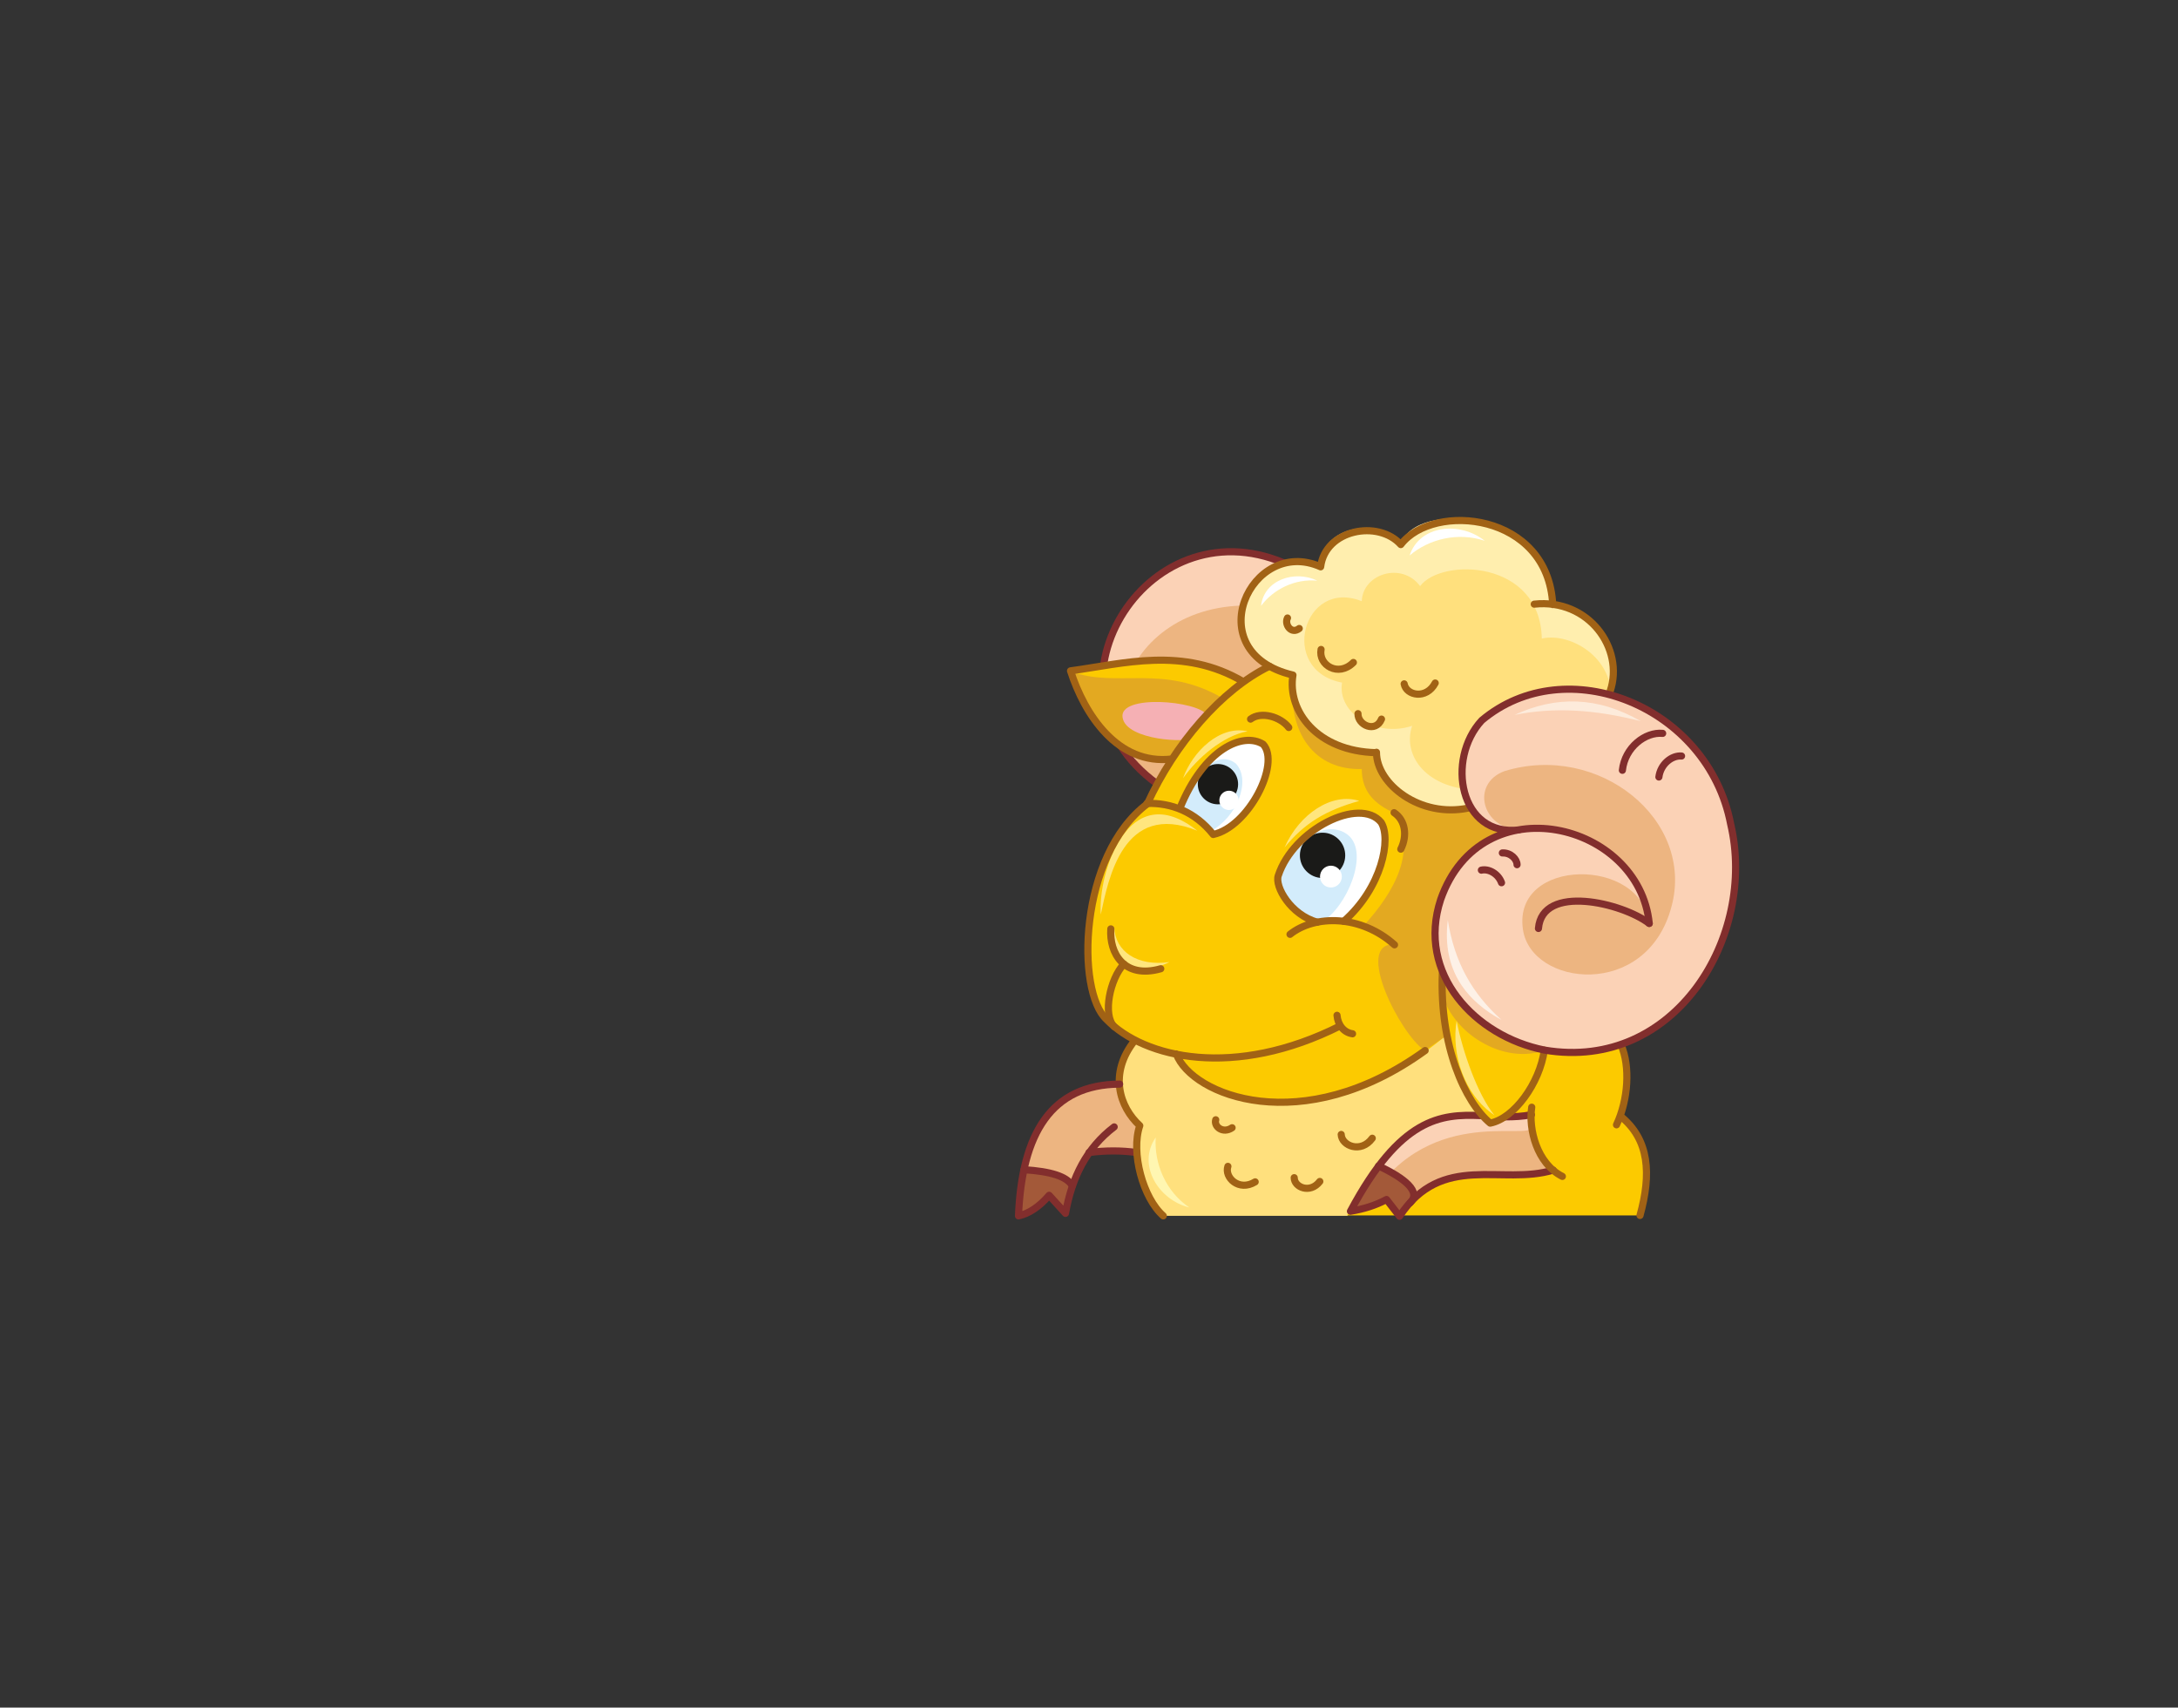 <?xml version="1.0" encoding="utf-8"?>
<!-- Generator: Adobe Illustrator 21.1.0, SVG Export Plug-In . SVG Version: 6.00 Build 0)  -->
<svg version="1.1" id="Layer_1" xmlns="http://www.w3.org/2000/svg" xmlns:xlink="http://www.w3.org/1999/xlink" x="0px" y="0px"
	 viewBox="0 0 519 407" style="enable-background:new 0 0 519 407;" xml:space="preserve">
<rect x="0" y="0" width="519" height="407" fill="#333333" stroke="none"/>
<style type="text/css">
	.st0{fill-rule:evenodd;clip-rule:evenodd;fill:#EDB581;}
	.st1{fill-rule:evenodd;clip-rule:evenodd;fill:#FFE07D;}
	.st2{fill-rule:evenodd;clip-rule:evenodd;fill:#FCCA00;}
	.st3{fill-rule:evenodd;clip-rule:evenodd;fill:#FBD2B6;}
	.st4{fill-rule:evenodd;clip-rule:evenodd;fill:#E3A921;}
	.st5{fill:none;stroke:#822E2D;stroke-width:1.702;stroke-linecap:round;stroke-linejoin:round;stroke-miterlimit:22.926;}
	.st6{fill-rule:evenodd;clip-rule:evenodd;fill:#FFEEAE;}
	.st7{fill-rule:evenodd;clip-rule:evenodd;fill:#F5B0B4;}
	.st8{fill-rule:evenodd;clip-rule:evenodd;fill:#FFF6B1;}
	.st9{fill-rule:evenodd;clip-rule:evenodd;fill:#FFE67E;}
	.st10{fill-rule:evenodd;clip-rule:evenodd;fill:#FFFFFF;}
	.st11{fill-rule:evenodd;clip-rule:evenodd;fill:#D3ECFB;}
	.st12{fill-rule:evenodd;clip-rule:evenodd;fill:#1A1A18;}
	.st13{fill:none;stroke:#A16215;stroke-width:1.702;stroke-linecap:round;stroke-linejoin:round;stroke-miterlimit:22.926;}
	.st14{fill-rule:evenodd;clip-rule:evenodd;fill:#A35939;}
	.st15{fill-rule:evenodd;clip-rule:evenodd;fill:#FDEBDB;}
	.st16{fill-rule:evenodd;clip-rule:evenodd;fill:#FDF1E7;}
</style>
<path class="st0" d="M266.8,258.4c-13,0.1-20.1,7.5-22.8,20.5l9,1.8l2.5,2.1l4-7.9h11.3l1.3-5.9L266.8,258.4z"/>
<path class="st1" d="M270.5,247.9l88.7-20.1l27.2,21.2c2.6,11.5,0.1,18.8-4.7,24.2l-16.8-7.5c-17.4,0.2-32.3-1.5-43.8,24.1h-43.8
	c-4-3.8-7.9-13.7-5.6-21.5C267.4,264.6,264.2,255.9,270.5,247.9z"/>
<path class="st2" d="M359.2,227.8l27.2,21.2c2.6,11.5,0.8,13.1-0.3,17c6.6,4.9,8,11.6,5.2,22.3l-0.5,1.4H321l2-4l6.4-1.8l5.2,4.5
	c8.2-11.7,23.7-6.4,35.5-9.5c-3.7-2.8-5.5-7.2-5.2-13.2l-6.3,0.5l-10.5-8.6C355.9,249.8,342.1,241.5,359.2,227.8z"/>
<path class="st3" d="M275.7,186.8l32.4-26l-2.1-26.7C273,120.1,245.6,164.9,275.7,186.8z"/>
<path class="st3" d="M370.1,278.9c-3.5-3.1-5.2-7.5-5.2-13.2c-13.8,2.8-26.1-8.7-43.1,23c3.1-0.5,6-1.4,8.6-2.8l3.1,4
	C343.6,274.7,357.9,282.6,370.1,278.9z"/>
<path class="st0" d="M370.1,278.9c-3.5-3.1-5.1-4.5-5.1-10.2c-0.6,3.4-25.8-6-39.9,19.3c3.1-0.5,2.7-0.7,5.3-2.1l3.1,4
	C343.6,274.7,357.9,282.6,370.1,278.9z"/>
<path class="st2" d="M343.8,233.5c5.1,9.2,16,15.7,25.1,17c-1.8,3-1.3,9.4-13.8,17.3C347.9,260.4,341.4,245.2,343.8,233.5z"/>
<path class="st0" d="M275.7,186.8l38.5-14.8l-2-25.1C274.7,134.6,254.9,169.4,275.7,186.8z"/>
<path class="st2" d="M280.2,251.2c7.3,11.5,33.8,21.5,64.6-4.6l-1-14.8c-6.9-16.5,4.8-32.6,18.3-34.1c-4.9,0.9-8.7-0.7-11.3-4.8
	l-33.3-42.2l-15.1,8c-11.5,5.6-22.6,18.6-29.1,32.8c-16.4,12.3-17,44.8-9.7,51.4C267.3,246.7,273,249.8,280.2,251.2z"/>
<path class="st4" d="M339.5,250.4l4.8-3.3l-0.1-8.5c4,9.4,15.5,14.9,23.8,11.7l-24.3-18.4c-6.9-16.5,4.8-32.6,18.3-34.1
	c-4.9,0.9-8.7-0.7-11.3-4.8l-42.6-32.1c-1.5,14.1,5.3,22.7,16.4,22.4c0,5.5,3.2,8.4,7.6,10.4c5.8,8.8,0.3,18.8-7.2,27l7.3,4.4
	C322.6,224.8,333.7,246.6,339.5,250.4z"/>
<path class="st5" d="M306,134.2c-33.1-14.1-60.5,30.7-30.3,52.6"/>
<path class="st6" d="M328,179.3c1.2,8,7,14.2,21.9,13.3c-4.4-17.6,2.4-30.2,33.7-27.9c3.5-9-2.3-19.1-13.7-20.6
	c-0.5-21.9-32.4-25.5-36.2-14.3c-5.1-6.9-19.2-4.4-19.1,5.3c-16.6-7.4-29.5,20.4-6.6,25.8C306.7,169.4,313.9,179,328,179.3z"/>
<path class="st1" d="M336.5,173c-2.6,7.8,4.6,16,17.4,15.2c-3.8-15.1,2.9-21.5,29.8-19.5c2-11.4-9.2-18.1-16.3-16.5
	c-0.4-18.8-23.9-19.3-29-12.5c-4.4-5.9-13.7-2.9-13.9,3.6c-14-5.6-20,16.5-4.7,19.4C318.6,169.9,327.8,175.9,336.5,173z"/>
<path class="st2" d="M279.3,180.9c5-7.6,10.7-13.7,17-18.4c-14.4-8.5-28.6-4.3-41.2-2.6C258.3,170.3,266.2,182.6,279.3,180.9z"/>
<path class="st4" d="M279.3,180.9c5-7.6,5.9-9.8,12.2-14.4c-14.4-8.5-25.4-2.3-36.4-6.5C258.3,170.3,266.2,182.6,279.3,180.9z"/>
<path class="st7" d="M283.4,175.8l4.2-5.4c-2.2-3.4-21-5-20.1,0.6C268.3,176.6,283.8,177.1,283.4,175.8z"/>
<path class="st8" d="M283.4,287.8c-5.6-3.8-8.4-10.4-8-16.7C270.9,277.6,276,286,283.4,287.8z"/>
<path class="st9" d="M278.7,229.3c-7.7,1.1-13-2.5-13.2-8.4C264,229.7,269.5,233.7,278.7,229.3z M262.3,218c-0.7-9.8,6.5-33.1,23-20
	C267.6,190.8,264.1,209.6,262.3,218z M306.1,202c4.7-5.8,9.9-8.9,17.8-11.1C317.4,188.8,309.6,194,306.1,202z M281.9,185.5
	c3.5-4.9,9.5-10.1,15.4-11.2C290.7,172.8,284.2,179.1,281.9,185.5z M347.1,243.3c1.4,7.3,5,17.6,9,22.5
	C348.8,260.9,345.8,251.1,347.1,243.3z"/>
<path class="st3" d="M362.1,197.8c-6.4-0.5-16,7.5-18.9,16.6c-5.8,17.6,8.1,32.6,24.8,35.9c31.1,5.2,50.6-27.1,44.3-53.9
	c-5.4-28.1-39.2-41.6-59.3-24.7C344.4,181,347.8,199.6,362.1,197.8z"/>
<path class="st0" d="M362.1,197.8c16.9-2.5,30.1,10.8,30.8,22.3c-1.6-15.9-32.5-15.8-30,1.4c1.9,13.6,29.5,16.9,35.4-5.4
	c5.6-20.7-17.3-39.2-39.8-32.3C350.4,186.8,353.1,197.5,362.1,197.8z"/>
<path class="st10" d="M313.9,219.8l6.3-0.2c9.1-8,11.4-19.7,8.9-23.6c-5.1-6.2-20.9,1.7-24.5,12.7
	C303.7,211.3,307.6,218.1,313.9,219.8z"/>
<path class="st11" d="M321.2,199c-5.4-4.3-14.5,2.3-16.7,10.4l2.9,6.4l5.6,3.8l2,0.1C320.8,216.4,326.5,203.3,321.2,199z"/>
<path class="st10" d="M281.2,192.9l-0.6-0.2c3.5,1.1,5.8,2.9,8.5,6.3c8.4-1.8,16.1-16.9,11.9-21.5
	C296.3,174.5,287,178.5,281.2,192.9z"/>
<path class="st11" d="M294.5,182c-5.1-4-11,4.3-13.1,10.5l7.1,5.6C294.6,194.9,298.3,186.1,294.5,182z"/>
<ellipse transform="matrix(2.128460e-02 -1 1 2.128460e-02 104.549 514.632)" class="st12" cx="315.1" cy="203.9" rx="5.4" ry="5.4"/>
<path class="st5" d="M259.5,274.7c4-0.5,7.7-0.5,11.3,0"/>
<ellipse transform="matrix(2.096269e-02 -1 1 2.096269e-02 101.402 521.655)" class="st10" cx="317.1" cy="209.1" rx="2.6" ry="2.6"/>
<ellipse transform="matrix(2.155310e-02 -1 1 2.155310e-02 96.974 473.078)" class="st12" cx="290.2" cy="187" rx="4.8" ry="4.8"/>
<ellipse transform="matrix(2.131166e-02 -1 1 2.131166e-02 95.817 479.502)" class="st10" cx="292.8" cy="190.8" rx="2.3" ry="2.3"/>
<path class="st5" d="M386.6,183.6c0.6-5.5,5.5-9.2,9.6-8.8"/>
<path class="st5" d="M395.3,185.2c0.4-3.1,3.1-5.2,5.4-5"/>
<path class="st5" d="M393,220.1c-6.4-4.9-25.5-9.5-26.4,1.2"/>
<path class="st13" d="M332.2,193.7c2.7,1.8,3.2,5.5,1.6,8.7 M307.4,222.7c5.9-4.7,16.9-4.7,24.9,2.5 M276.6,230.9
	c-8.8,2.5-12.3-3.8-11.9-9.5 M277.2,289.8c-4.8-4.2-7.8-15.1-5.6-21.5c-4.8-4.4-7.5-12.4-1.2-20.3 M280.3,251.2
	c3.7,9.9,30,20.4,59.3-0.8 M302.5,158.8c-11.5,5.6-22.6,18.6-29.1,32.8c-16.4,12.3-17,44.8-9.7,51.4c9,9.3,30.5,14.2,55.7,1.5
	 M322.3,246.4c-2.1-0.3-3.5-2.1-3.7-4.4 M296.3,162.5c-14.4-8.5-28.6-4.3-41.2-2.6c3.3,10.3,11.2,22.6,24.2,21"/>
<path class="st14" d="M337,285.7c-0.3-3.3-3.2-5.9-8.5-7.8c-2.2,2.9-4.4,6.4-6.7,10.8c3.1-0.5,6-1.4,8.6-2.8l3.1,4
	C334.6,288.2,335.8,286.9,337,285.7z"/>
<path class="st15" d="M360.9,170.4c9.5-1.9,19.1-1.3,30.1,1.5C380.8,166,370.8,165.8,360.9,170.4z"/>
<path class="st16" d="M357.8,243.1c-7-6.3-11.2-13.7-12.8-23.8C343.5,231.4,349.7,238.7,357.8,243.1z"/>
<path class="st5" d="M358,203.3c2-0.1,3.5,1.5,3.5,2.8"/>
<path class="st5" d="M353,207.4c1.7-0.4,4,0.8,4.8,3"/>
<path class="st5" d="M352.8,265.9c-9.5-0.4-19.1,0.5-31,22.8c3.1-0.5,6-1.4,8.6-2.8l3.1,4c10.1-15.3,24.4-7.3,36.6-11 M364.9,265.7
	c-2.1,0.4-4.1,0.5-6.1,0.5"/>
<path class="st13" d="M385.2,268.1c2.8-6,3.3-13.9,1.1-19 M368,250.3c-1.1,7.9-7.2,16.3-12.9,17.4c-6-5-12.1-18.4-11.4-35.8
	 M328,179.3c0,7.6,10.4,15.7,21.9,13.3 M370,144.1c-1.1-21.9-28.4-24.5-36.2-14.3c-5.4-6-18-3.6-19.1,5.3
	c-16.6-7.4-29.5,20.4-6.6,25.8c-1.4,8.5,5.7,18.2,19.9,18.5 M383.7,164.7c3.4-10.1-5.1-22.1-18.1-20.7 M386.1,266
	c7,5.6,7.4,13.9,4.7,23.7"/>
<path class="st5" d="M328.5,277.9c6.2,2.9,10.3,6.2,7.5,8.8"/>
<path class="st14" d="M255.6,282.3l-5.5-2.6l-6.4-0.1c-0.6,3.1-1,6.5-1.1,10.2c2.4-0.5,4.9-2.1,7.3-4.9l3.9,4.3
	C254.3,286.7,254.9,284.4,255.6,282.3z"/>
<path class="st5" d="M266.8,258.4c-16.3,0.1-23.3,11.8-24.1,31.4c2.4-0.5,4.9-2.1,7.3-4.9l3.9,4.3c1.5-8.5,5-15.6,11.6-20.6"/>
<path class="st5" d="M244,278.8c6.4,0.4,10.2,1.6,11.5,3.8"/>
<path class="st5" d="M393,220.1c-2.4-24.1-40-33.4-49.7-5.7c-5.8,17.6,8.1,32.6,24.8,35.9c31.1,5.2,50.6-27.1,44.3-53.9
	c-5.4-28.1-39.2-41.6-59.3-24.7c-8.6,9.3-5.3,27.9,9,26.1"/>
<path class="st13" d="M327,271.3c-2.7,3.7-7.3,1.8-7.4-0.9 M314.5,281.6c-2.3,3-6.1,1.4-6.1-0.9 M299.1,281.7
	c-3.9,2.4-7.4-1.1-6.5-3.7 M293.6,268.8c-2.2,1.5-4.4-0.3-3.9-1.9 M365,263.9c-0.8,5.2,1.2,13.4,7.3,16.5 M329.2,171.4
	c-1.4,3.4-5.7,1.4-5.6-1.3 M342,162.8c-2.1,4-6.9,3-7.4,0.2 M309.6,149.8c-1.9,1.5-3.6-1-2.8-2.5 M322.5,157.9
	c-3.6,3.6-8.4,0.6-7.7-3.1 M298,171.4c2.5-1.9,7.1-0.6,9.1,2 M273.3,191.5c5.8-0.2,11.5,2,15.8,7.4c8.4-1.8,16.1-16.9,11.9-21.5
	c-4.8-3-14.1,1-19.9,15.4 M320.2,219.6c9.1-8,11.4-19.7,8.9-23.6c-5.1-6.2-20.9,1.7-24.5,12.7c-0.9,2.6,3,9.4,9.3,11.1 M267.8,229.8
	c-3.3,3.5-5.1,12.1-2.3,14.9"/>
<path class="st10" d="M313.9,138.4c-5.3-0.5-10.4,2-13.4,6C301.2,138.2,308.5,135.8,313.9,138.4z M353.8,128.9
	c-6.3-2.1-13.2-0.5-17.9,3.5C338.3,125.1,347.9,124.2,353.8,128.9z"/>
</svg>

